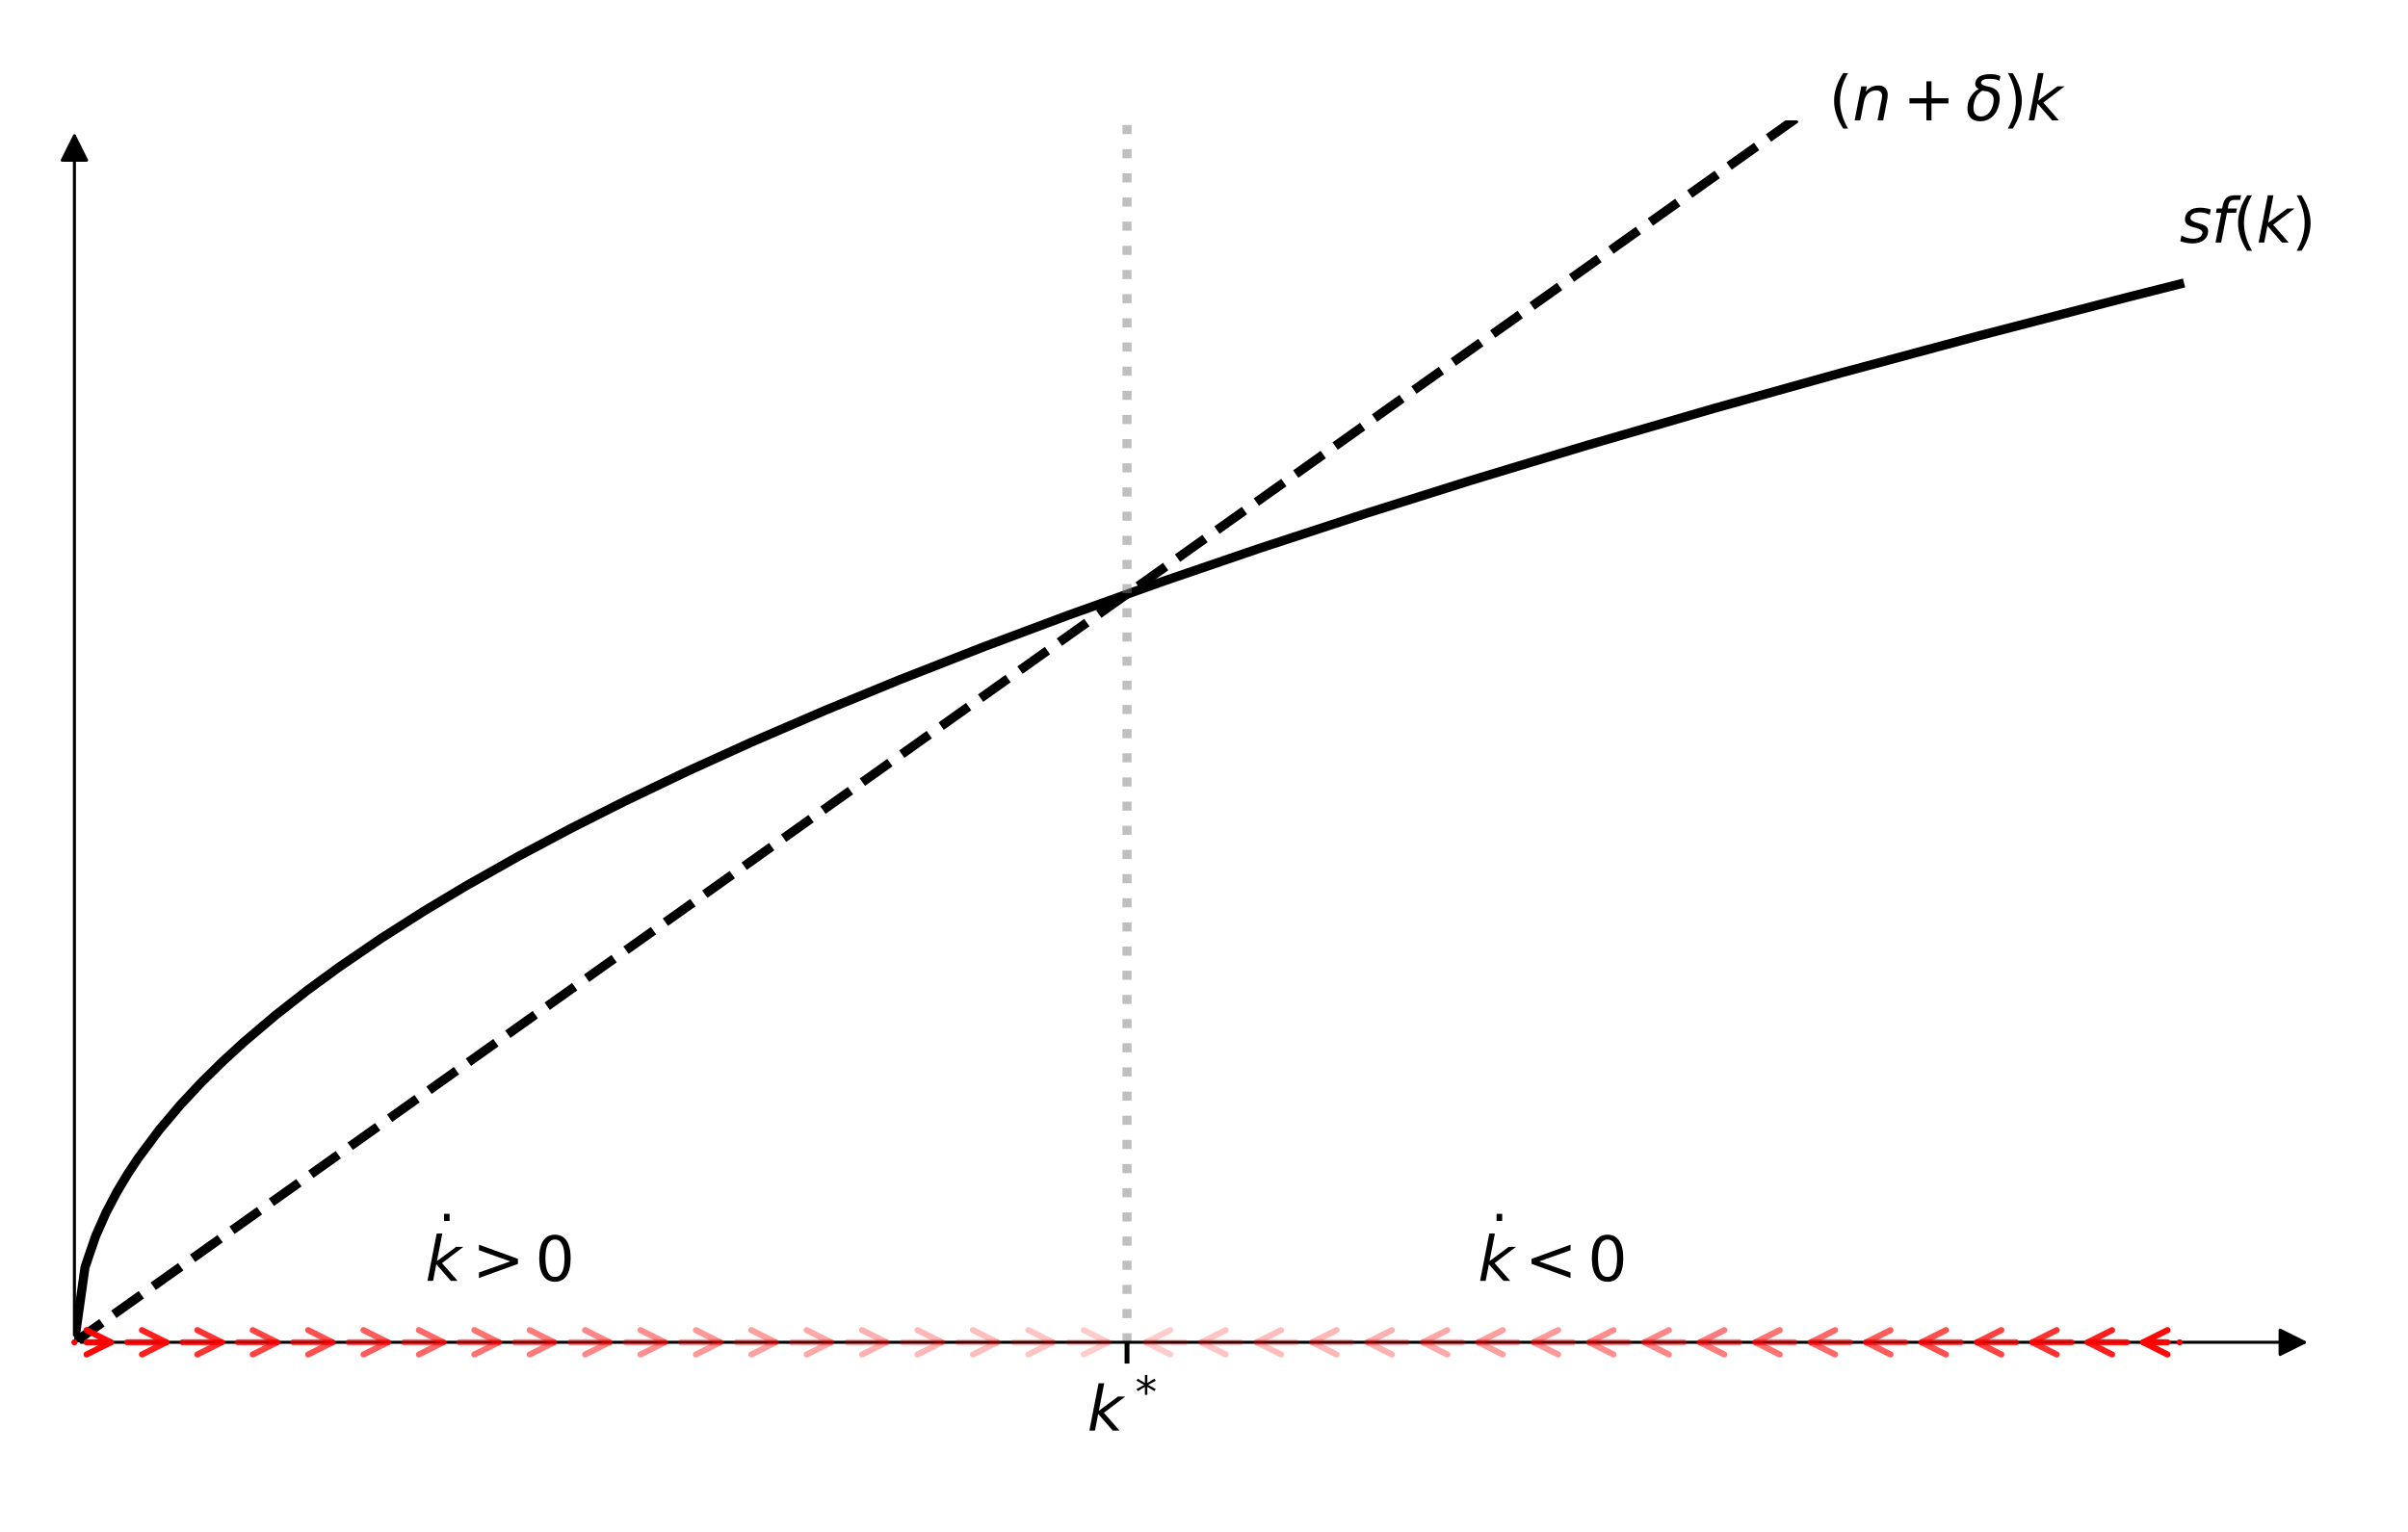 <?xml version="1.0" encoding="utf-8" standalone="no"?>
<!DOCTYPE svg PUBLIC "-//W3C//DTD SVG 1.1//EN"
  "http://www.w3.org/Graphics/SVG/1.1/DTD/svg11.dtd">
<svg xmlns:xlink="http://www.w3.org/1999/xlink" width="396pt" height="252pt" viewBox="0 0 396 252" xmlns="http://www.w3.org/2000/svg" version="1.1">
 <defs>
  <style type="text/css">*{stroke-linejoin: round; stroke-linecap: butt}</style>
 </defs>
 <g id="figure_1">
  <g id="patch_1">
   <path d="M 0 252 
L 396 252 
L 396 0 
L 0 0 
L 0 252 
z
" style="fill: none"/>
  </g>
  <g id="axes_1">
   <g id="patch_2">
    <path d="M 12.24 220.808 
L 381.522 220.808 
L 381.522 19.8 
L 12.24 19.8 
L 12.24 220.808 
z
" style="fill: none"/>
   </g>
   <g id="matplotlib.axis_1">
    <g id="xtick_1">
     <g id="line2d_1">
      <defs>
       <path id="m7e97cd23e0" d="M 0 0 
L 0 3.5 
" style="stroke: #000000; stroke-width: 0.8"/>
      </defs>
      <g>
       <use xlink:href="#m7e97cd23e0" x="185.341" y="220.808" style="stroke: #000000; stroke-width: 0.8"/>
      </g>
     </g>
     <g id="text_1">
      <!-- $k^*$ -->
      <g transform="translate(178.791 235.406) scale(0.1 -0.1)">
       <defs>
        <path id="DejaVuSans-Oblique-6b" d="M 1172 4863 
L 1747 4863 
L 1197 2028 
L 3169 3500 
L 3916 3500 
L 1716 1825 
L 3322 0 
L 2625 0 
L 1131 1709 
L 800 0 
L 225 0 
L 1172 4863 
z
" transform="scale(0.016)"/>
        <path id="DejaVuSans-2a" d="M 3009 3897 
L 1888 3291 
L 3009 2681 
L 2828 2375 
L 1778 3009 
L 1778 1831 
L 1422 1831 
L 1422 3009 
L 372 2375 
L 191 2681 
L 1313 3291 
L 191 3897 
L 372 4206 
L 1422 3572 
L 1422 4750 
L 1778 4750 
L 1778 3572 
L 2828 4206 
L 3009 3897 
z
" transform="scale(0.016)"/>
       </defs>
       <use xlink:href="#DejaVuSans-Oblique-6b" transform="translate(0 0.766)"/>
       <use xlink:href="#DejaVuSans-2a" transform="translate(78.996 39.047) scale(0.7)"/>
      </g>
     </g>
    </g>
   </g>
   <g id="matplotlib.axis_2"/>
   <g id="line2d_2">
    <path d="M 12.24 220.808 
L 13.98 208.468 
L 15.719 203.357 
L 17.459 199.434 
L 19.199 196.128 
L 20.939 193.215 
L 22.678 190.581 
L 26.158 185.905 
L 29.637 181.785 
L 33.116 178.061 
L 36.596 174.636 
L 40.075 171.448 
L 45.294 167.019 
L 50.514 162.928 
L 55.733 159.108 
L 62.692 154.355 
L 69.65 149.92 
L 76.609 145.746 
L 85.308 140.835 
L 94.006 136.209 
L 102.705 131.823 
L 113.143 126.829 
L 123.581 122.087 
L 135.759 116.829 
L 147.937 111.823 
L 161.855 106.371 
L 175.772 101.167 
L 191.43 95.57 
L 207.087 90.213 
L 224.484 84.508 
L 241.881 79.031 
L 261.018 73.242 
L 281.895 67.175 
L 302.771 61.339 
L 325.387 55.249 
L 349.743 48.931 
L 358.442 46.73 
L 358.442 46.73 
" clip-path="url(#pbf045ddc56)" style="fill: none; stroke: #000000; stroke-width: 1.5; stroke-linecap: square"/>
   </g>
   <g id="line2d_3">
    <path d="M 12.24 220.808 
L 324.163 -1 
L 324.163 -1 
" clip-path="url(#pbf045ddc56)" style="fill: none; stroke-dasharray: 5.55,2.4; stroke-dashoffset: 0; stroke: #000000; stroke-width: 1.5"/>
   </g>
   <g id="line2d_4">
    <path d="M 185.341 220.808 
L 185.341 19.8 
" clip-path="url(#pbf045ddc56)" style="fill: none; stroke-dasharray: 1.5,2.475; stroke-dashoffset: 0; stroke: #808080; stroke-opacity: 0.5; stroke-width: 1.5"/>
   </g>
   <g id="text_2">
    <!-- $sf(k)$ -->
    <g transform="translate(358.442 39.901) scale(0.1 -0.1)">
     <defs>
      <path id="DejaVuSans-Oblique-73" d="M 3200 3397 
L 3091 2853 
Q 2863 2978 2609 3040 
Q 2356 3103 2088 3103 
Q 1634 3103 1373 2948 
Q 1113 2794 1113 2528 
Q 1113 2219 1719 2053 
Q 1766 2041 1788 2034 
L 1972 1978 
Q 2547 1819 2739 1644 
Q 2931 1469 2931 1166 
Q 2931 609 2489 259 
Q 2047 -91 1331 -91 
Q 1053 -91 747 -37 
Q 441 16 72 128 
L 184 722 
Q 500 559 806 475 
Q 1113 391 1394 391 
Q 1816 391 2080 572 
Q 2344 753 2344 1031 
Q 2344 1331 1650 1516 
L 1591 1531 
L 1394 1581 
Q 956 1697 753 1886 
Q 550 2075 550 2369 
Q 550 2928 970 3256 
Q 1391 3584 2113 3584 
Q 2397 3584 2667 3537 
Q 2938 3491 3200 3397 
z
" transform="scale(0.016)"/>
      <path id="DejaVuSans-Oblique-66" d="M 3059 4863 
L 2969 4384 
L 2419 4384 
Q 2106 4384 1964 4261 
Q 1822 4138 1753 3809 
L 1691 3500 
L 2638 3500 
L 2553 3053 
L 1606 3053 
L 1013 0 
L 434 0 
L 1031 3053 
L 481 3053 
L 563 3500 
L 1113 3500 
L 1159 3744 
Q 1278 4363 1576 4613 
Q 1875 4863 2516 4863 
L 3059 4863 
z
" transform="scale(0.016)"/>
      <path id="DejaVuSans-28" d="M 1984 4856 
Q 1566 4138 1362 3434 
Q 1159 2731 1159 2009 
Q 1159 1288 1364 580 
Q 1569 -128 1984 -844 
L 1484 -844 
Q 1016 -109 783 600 
Q 550 1309 550 2009 
Q 550 2706 781 3412 
Q 1013 4119 1484 4856 
L 1984 4856 
z
" transform="scale(0.016)"/>
      <path id="DejaVuSans-29" d="M 513 4856 
L 1013 4856 
Q 1481 4119 1714 3412 
Q 1947 2706 1947 2009 
Q 1947 1309 1714 600 
Q 1481 -109 1013 -844 
L 513 -844 
Q 928 -128 1133 580 
Q 1338 1288 1338 2009 
Q 1338 2731 1133 3434 
Q 928 4138 513 4856 
z
" transform="scale(0.016)"/>
     </defs>
     <use xlink:href="#DejaVuSans-Oblique-73" transform="translate(0 0.016)"/>
     <use xlink:href="#DejaVuSans-Oblique-66" transform="translate(52.1 0.016)"/>
     <use xlink:href="#DejaVuSans-28" transform="translate(87.305 0.016)"/>
     <use xlink:href="#DejaVuSans-Oblique-6b" transform="translate(126.318 0.016)"/>
     <use xlink:href="#DejaVuSans-29" transform="translate(184.229 0.016)"/>
    </g>
   </g>
   <g id="text_3">
    <!-- $(n+\delta)k$ -->
    <g transform="translate(300.741 19.8) scale(0.1 -0.1)">
     <defs>
      <path id="DejaVuSans-Oblique-6e" d="M 3566 2113 
L 3156 0 
L 2578 0 
L 2988 2091 
Q 3016 2238 3031 2350 
Q 3047 2463 3047 2528 
Q 3047 2791 2881 2937 
Q 2716 3084 2419 3084 
Q 1956 3084 1622 2776 
Q 1288 2469 1184 1941 
L 800 0 
L 225 0 
L 903 3500 
L 1478 3500 
L 1363 2950 
Q 1603 3253 1940 3418 
Q 2278 3584 2650 3584 
Q 3113 3584 3367 3334 
Q 3622 3084 3622 2631 
Q 3622 2519 3608 2391 
Q 3594 2263 3566 2113 
z
" transform="scale(0.016)"/>
      <path id="DejaVuSans-2b" d="M 2944 4013 
L 2944 2272 
L 4684 2272 
L 4684 1741 
L 2944 1741 
L 2944 0 
L 2419 0 
L 2419 1741 
L 678 1741 
L 678 2272 
L 2419 2272 
L 2419 4013 
L 2944 4013 
z
" transform="scale(0.016)"/>
      <path id="DejaVuSans-Oblique-3b4" d="M 3472 4053 
Q 3197 4272 2450 4272 
Q 1659 4272 1588 3906 
Q 1531 3619 2328 3469 
Q 2953 3353 3253 3003 
Q 3616 2581 3447 1716 
Q 3284 888 2763 400 
Q 2238 -91 1488 -91 
Q 741 -91 406 400 
Q 72 888 241 1747 
Q 363 2384 891 2900 
Q 1097 3100 1353 3213 
Q 913 3459 1000 3900 
Q 1166 4750 2544 4750 
Q 3234 4750 3566 4531 
L 3472 4053 
z
M 1753 3056 
Q 1525 2966 1306 2738 
Q 969 2384 847 1747 
Q 722 1113 919 756 
Q 1119 397 1584 397 
Q 2044 397 2381 759 
Q 2722 1122 2838 1716 
Q 2956 2338 2731 2638 
Q 2491 2959 2103 2994 
Q 1906 3013 1753 3056 
z
" transform="scale(0.016)"/>
     </defs>
     <use xlink:href="#DejaVuSans-28" transform="translate(0 0.016)"/>
     <use xlink:href="#DejaVuSans-Oblique-6e" transform="translate(39.014 0.016)"/>
     <use xlink:href="#DejaVuSans-2b" transform="translate(121.875 0.016)"/>
     <use xlink:href="#DejaVuSans-Oblique-3b4" transform="translate(225.146 0.016)"/>
     <use xlink:href="#DejaVuSans-29" transform="translate(286.328 0.016)"/>
     <use xlink:href="#DejaVuSans-Oblique-6b" transform="translate(325.342 0.016)"/>
    </g>
   </g>
   <g id="text_4">
    <!-- $\dot{k}&gt;0$ -->
    <g transform="translate(69.94 210.758) scale(0.1 -0.1)">
     <defs>
      <path id="DejaVuSans-307" d="M -1894 4863 
L -1319 4863 
L -1319 4134 
L -1894 4134 
L -1894 4863 
z
M -1600 3584 
L -1600 3584 
z
" transform="scale(0.016)"/>
      <path id="DejaVuSans-3e" d="M 678 3150 
L 678 3719 
L 4684 2266 
L 4684 1747 
L 678 294 
L 678 863 
L 3897 2003 
L 678 3150 
z
" transform="scale(0.016)"/>
      <path id="DejaVuSans-30" d="M 2034 4250 
Q 1547 4250 1301 3770 
Q 1056 3291 1056 2328 
Q 1056 1369 1301 889 
Q 1547 409 2034 409 
Q 2525 409 2770 889 
Q 3016 1369 3016 2328 
Q 3016 3291 2770 3770 
Q 2525 4250 2034 4250 
z
M 2034 4750 
Q 2819 4750 3233 4129 
Q 3647 3509 3647 2328 
Q 3647 1150 3233 529 
Q 2819 -91 2034 -91 
Q 1250 -91 836 529 
Q 422 1150 422 2328 
Q 422 3509 836 4129 
Q 1250 4750 2034 4750 
z
" transform="scale(0.016)"/>
     </defs>
     <use xlink:href="#DejaVuSans-307" transform="translate(61.071 33.016)"/>
     <use xlink:href="#DejaVuSans-Oblique-6b" transform="translate(0 0.531)"/>
     <use xlink:href="#DejaVuSans-3e" transform="translate(77.393 0.531)"/>
     <use xlink:href="#DejaVuSans-30" transform="translate(180.664 0.531)"/>
    </g>
   </g>
   <g id="text_5">
    <!-- $\dot{k}&lt;0$ -->
    <g transform="translate(243.041 210.758) scale(0.1 -0.1)">
     <defs>
      <path id="DejaVuSans-3c" d="M 4684 3150 
L 1459 2003 
L 4684 863 
L 4684 294 
L 678 1747 
L 678 2266 
L 4684 3719 
L 4684 3150 
z
" transform="scale(0.016)"/>
     </defs>
     <use xlink:href="#DejaVuSans-307" transform="translate(61.071 33.016)"/>
     <use xlink:href="#DejaVuSans-Oblique-6b" transform="translate(0 0.531)"/>
     <use xlink:href="#DejaVuSans-3c" transform="translate(77.393 0.531)"/>
     <use xlink:href="#DejaVuSans-30" transform="translate(180.664 0.531)"/>
    </g>
   </g>
   <g id="patch_3">
    <path d="M 13.319 220.808 
Q 196.422 220.808 378.965 220.808 
" style="fill: none; stroke: #000000; stroke-width: 0.5; stroke-linecap: round"/>
    <path d="M 374.965 218.808 
L 378.965 220.808 
L 374.965 222.808 
z
" style="stroke: #000000; stroke-width: 0.5; stroke-linecap: round"/>
   </g>
   <g id="patch_4">
    <path d="M 12.24 219.613 
Q 12.24 120.705 12.24 22.356 
" style="fill: none; stroke: #000000; stroke-width: 0.5; stroke-linecap: round"/>
    <path d="M 10.24 26.356 
L 12.24 22.356 
L 14.24 26.356 
z
" style="stroke: #000000; stroke-width: 0.5; stroke-linecap: round"/>
   </g>
   <g id="patch_5">
    <path d="M 175.798 220.808 
Q 179.57 220.808 182.224 220.808 
" style="fill: none; opacity: 0.2; stroke: #ff0000; stroke-linecap: round"/>
    <path d="M 178.224 218.808 
L 182.224 220.808 
L 178.224 222.808 
" style="fill: none; opacity: 0.2; stroke: #ff0000; stroke-linecap: round"/>
   </g>
   <g id="patch_6">
    <path d="M 194.883 220.808 
Q 191.112 220.808 188.458 220.808 
" style="fill: none; opacity: 0.2; stroke: #ff0000; stroke-linecap: round"/>
    <path d="M 192.458 222.808 
L 188.458 220.808 
L 192.458 218.808 
" style="fill: none; opacity: 0.2; stroke: #ff0000; stroke-linecap: round"/>
   </g>
   <g id="patch_7">
    <path d="M 166.688 220.808 
Q 170.46 220.808 173.113 220.808 
" style="fill: none; opacity: 0.227; stroke: #ff0000; stroke-linecap: round"/>
    <path d="M 169.113 218.808 
L 173.113 220.808 
L 169.113 222.808 
" style="fill: none; opacity: 0.227; stroke: #ff0000; stroke-linecap: round"/>
   </g>
   <g id="patch_8">
    <path d="M 203.994 220.808 
Q 200.222 220.808 197.568 220.808 
" style="fill: none; opacity: 0.227; stroke: #ff0000; stroke-linecap: round"/>
    <path d="M 201.568 222.808 
L 197.568 220.808 
L 201.568 218.808 
" style="fill: none; opacity: 0.227; stroke: #ff0000; stroke-linecap: round"/>
   </g>
   <g id="patch_9">
    <path d="M 157.577 220.808 
Q 161.349 220.808 164.003 220.808 
" style="fill: none; opacity: 0.254; stroke: #ff0000; stroke-linecap: round"/>
    <path d="M 160.003 218.808 
L 164.003 220.808 
L 160.003 222.808 
" style="fill: none; opacity: 0.254; stroke: #ff0000; stroke-linecap: round"/>
   </g>
   <g id="patch_10">
    <path d="M 213.105 220.808 
Q 209.333 220.808 206.679 220.808 
" style="fill: none; opacity: 0.254; stroke: #ff0000; stroke-linecap: round"/>
    <path d="M 210.679 222.808 
L 206.679 220.808 
L 210.679 218.808 
" style="fill: none; opacity: 0.254; stroke: #ff0000; stroke-linecap: round"/>
   </g>
   <g id="patch_11">
    <path d="M 148.467 220.808 
Q 152.238 220.808 154.892 220.808 
" style="fill: none; opacity: 0.282; stroke: #ff0000; stroke-linecap: round"/>
    <path d="M 150.892 218.808 
L 154.892 220.808 
L 150.892 222.808 
" style="fill: none; opacity: 0.282; stroke: #ff0000; stroke-linecap: round"/>
   </g>
   <g id="patch_12">
    <path d="M 222.215 220.808 
Q 218.443 220.808 215.789 220.808 
" style="fill: none; opacity: 0.282; stroke: #ff0000; stroke-linecap: round"/>
    <path d="M 219.789 222.808 
L 215.789 220.808 
L 219.789 218.808 
" style="fill: none; opacity: 0.282; stroke: #ff0000; stroke-linecap: round"/>
   </g>
   <g id="patch_13">
    <path d="M 139.356 220.808 
Q 143.128 220.808 145.782 220.808 
" style="fill: none; opacity: 0.311; stroke: #ff0000; stroke-linecap: round"/>
    <path d="M 141.782 218.808 
L 145.782 220.808 
L 141.782 222.808 
" style="fill: none; opacity: 0.311; stroke: #ff0000; stroke-linecap: round"/>
   </g>
   <g id="patch_14">
    <path d="M 231.326 220.808 
Q 227.554 220.808 224.9 220.808 
" style="fill: none; opacity: 0.311; stroke: #ff0000; stroke-linecap: round"/>
    <path d="M 228.9 222.808 
L 224.9 220.808 
L 228.9 218.808 
" style="fill: none; opacity: 0.311; stroke: #ff0000; stroke-linecap: round"/>
   </g>
   <g id="patch_15">
    <path d="M 130.245 220.808 
Q 134.017 220.808 136.671 220.808 
" style="fill: none; opacity: 0.342; stroke: #ff0000; stroke-linecap: round"/>
    <path d="M 132.671 218.808 
L 136.671 220.808 
L 132.671 222.808 
" style="fill: none; opacity: 0.342; stroke: #ff0000; stroke-linecap: round"/>
   </g>
   <g id="patch_16">
    <path d="M 240.436 220.808 
Q 236.664 220.808 234.011 220.808 
" style="fill: none; opacity: 0.342; stroke: #ff0000; stroke-linecap: round"/>
    <path d="M 238.011 222.808 
L 234.011 220.808 
L 238.011 218.808 
" style="fill: none; opacity: 0.342; stroke: #ff0000; stroke-linecap: round"/>
   </g>
   <g id="patch_17">
    <path d="M 121.135 220.808 
Q 124.907 220.808 127.56 220.808 
" style="fill: none; opacity: 0.373; stroke: #ff0000; stroke-linecap: round"/>
    <path d="M 123.56 218.808 
L 127.56 220.808 
L 123.56 222.808 
" style="fill: none; opacity: 0.373; stroke: #ff0000; stroke-linecap: round"/>
   </g>
   <g id="patch_18">
    <path d="M 249.547 220.808 
Q 245.775 220.808 243.121 220.808 
" style="fill: none; opacity: 0.373; stroke: #ff0000; stroke-linecap: round"/>
    <path d="M 247.121 222.808 
L 243.121 220.808 
L 247.121 218.808 
" style="fill: none; opacity: 0.373; stroke: #ff0000; stroke-linecap: round"/>
   </g>
   <g id="patch_19">
    <path d="M 112.024 220.808 
Q 115.796 220.808 118.45 220.808 
" style="fill: none; opacity: 0.405; stroke: #ff0000; stroke-linecap: round"/>
    <path d="M 114.45 218.808 
L 118.45 220.808 
L 114.45 222.808 
" style="fill: none; opacity: 0.405; stroke: #ff0000; stroke-linecap: round"/>
   </g>
   <g id="patch_20">
    <path d="M 258.657 220.808 
Q 254.886 220.808 252.232 220.808 
" style="fill: none; opacity: 0.405; stroke: #ff0000; stroke-linecap: round"/>
    <path d="M 256.232 222.808 
L 252.232 220.808 
L 256.232 218.808 
" style="fill: none; opacity: 0.405; stroke: #ff0000; stroke-linecap: round"/>
   </g>
   <g id="patch_21">
    <path d="M 102.914 220.808 
Q 106.686 220.808 109.339 220.808 
" style="fill: none; opacity: 0.439; stroke: #ff0000; stroke-linecap: round"/>
    <path d="M 105.339 218.808 
L 109.339 220.808 
L 105.339 222.808 
" style="fill: none; opacity: 0.439; stroke: #ff0000; stroke-linecap: round"/>
   </g>
   <g id="patch_22">
    <path d="M 267.768 220.808 
Q 263.996 220.808 261.342 220.808 
" style="fill: none; opacity: 0.439; stroke: #ff0000; stroke-linecap: round"/>
    <path d="M 265.342 222.808 
L 261.342 220.808 
L 265.342 218.808 
" style="fill: none; opacity: 0.439; stroke: #ff0000; stroke-linecap: round"/>
   </g>
   <g id="patch_23">
    <path d="M 93.803 220.808 
Q 97.575 220.808 100.229 220.808 
" style="fill: none; opacity: 0.475; stroke: #ff0000; stroke-linecap: round"/>
    <path d="M 96.229 218.808 
L 100.229 220.808 
L 96.229 222.808 
" style="fill: none; opacity: 0.475; stroke: #ff0000; stroke-linecap: round"/>
   </g>
   <g id="patch_24">
    <path d="M 276.879 220.808 
Q 273.107 220.808 270.453 220.808 
" style="fill: none; opacity: 0.475; stroke: #ff0000; stroke-linecap: round"/>
    <path d="M 274.453 222.808 
L 270.453 220.808 
L 274.453 218.808 
" style="fill: none; opacity: 0.475; stroke: #ff0000; stroke-linecap: round"/>
   </g>
   <g id="patch_25">
    <path d="M 84.693 220.808 
Q 88.464 220.808 91.118 220.808 
" style="fill: none; opacity: 0.512; stroke: #ff0000; stroke-linecap: round"/>
    <path d="M 87.118 218.808 
L 91.118 220.808 
L 87.118 222.808 
" style="fill: none; opacity: 0.512; stroke: #ff0000; stroke-linecap: round"/>
   </g>
   <g id="patch_26">
    <path d="M 285.989 220.808 
Q 282.217 220.808 279.563 220.808 
" style="fill: none; opacity: 0.512; stroke: #ff0000; stroke-linecap: round"/>
    <path d="M 283.563 222.808 
L 279.563 220.808 
L 283.563 218.808 
" style="fill: none; opacity: 0.512; stroke: #ff0000; stroke-linecap: round"/>
   </g>
   <g id="patch_27">
    <path d="M 75.582 220.808 
Q 79.354 220.808 82.008 220.808 
" style="fill: none; opacity: 0.551; stroke: #ff0000; stroke-linecap: round"/>
    <path d="M 78.008 218.808 
L 82.008 220.808 
L 78.008 222.808 
" style="fill: none; opacity: 0.551; stroke: #ff0000; stroke-linecap: round"/>
   </g>
   <g id="patch_28">
    <path d="M 295.1 220.808 
Q 291.328 220.808 288.674 220.808 
" style="fill: none; opacity: 0.551; stroke: #ff0000; stroke-linecap: round"/>
    <path d="M 292.674 222.808 
L 288.674 220.808 
L 292.674 218.808 
" style="fill: none; opacity: 0.551; stroke: #ff0000; stroke-linecap: round"/>
   </g>
   <g id="patch_29">
    <path d="M 66.471 220.808 
Q 70.243 220.808 72.897 220.808 
" style="fill: none; opacity: 0.593; stroke: #ff0000; stroke-linecap: round"/>
    <path d="M 68.897 218.808 
L 72.897 220.808 
L 68.897 222.808 
" style="fill: none; opacity: 0.593; stroke: #ff0000; stroke-linecap: round"/>
   </g>
   <g id="patch_30">
    <path d="M 304.21 220.808 
Q 300.438 220.808 297.785 220.808 
" style="fill: none; opacity: 0.593; stroke: #ff0000; stroke-linecap: round"/>
    <path d="M 301.785 222.808 
L 297.785 220.808 
L 301.785 218.808 
" style="fill: none; opacity: 0.593; stroke: #ff0000; stroke-linecap: round"/>
   </g>
   <g id="patch_31">
    <path d="M 57.361 220.808 
Q 61.133 220.808 63.786 220.808 
" style="fill: none; opacity: 0.638; stroke: #ff0000; stroke-linecap: round"/>
    <path d="M 59.786 218.808 
L 63.786 220.808 
L 59.786 222.808 
" style="fill: none; opacity: 0.638; stroke: #ff0000; stroke-linecap: round"/>
   </g>
   <g id="patch_32">
    <path d="M 313.321 220.808 
Q 309.549 220.808 306.895 220.808 
" style="fill: none; opacity: 0.638; stroke: #ff0000; stroke-linecap: round"/>
    <path d="M 310.895 222.808 
L 306.895 220.808 
L 310.895 218.808 
" style="fill: none; opacity: 0.638; stroke: #ff0000; stroke-linecap: round"/>
   </g>
   <g id="patch_33">
    <path d="M 48.25 220.808 
Q 52.022 220.808 54.676 220.808 
" style="fill: none; opacity: 0.687; stroke: #ff0000; stroke-linecap: round"/>
    <path d="M 50.676 218.808 
L 54.676 220.808 
L 50.676 222.808 
" style="fill: none; opacity: 0.687; stroke: #ff0000; stroke-linecap: round"/>
   </g>
   <g id="patch_34">
    <path d="M 322.431 220.808 
Q 318.66 220.808 316.006 220.808 
" style="fill: none; opacity: 0.687; stroke: #ff0000; stroke-linecap: round"/>
    <path d="M 320.006 222.808 
L 316.006 220.808 
L 320.006 218.808 
" style="fill: none; opacity: 0.687; stroke: #ff0000; stroke-linecap: round"/>
   </g>
   <g id="patch_35">
    <path d="M 39.14 220.808 
Q 42.912 220.808 45.565 220.808 
" style="fill: none; opacity: 0.741; stroke: #ff0000; stroke-linecap: round"/>
    <path d="M 41.565 218.808 
L 45.565 220.808 
L 41.565 222.808 
" style="fill: none; opacity: 0.741; stroke: #ff0000; stroke-linecap: round"/>
   </g>
   <g id="patch_36">
    <path d="M 331.542 220.808 
Q 327.77 220.808 325.116 220.808 
" style="fill: none; opacity: 0.741; stroke: #ff0000; stroke-linecap: round"/>
    <path d="M 329.116 222.808 
L 325.116 220.808 
L 329.116 218.808 
" style="fill: none; opacity: 0.741; stroke: #ff0000; stroke-linecap: round"/>
   </g>
   <g id="patch_37">
    <path d="M 30.029 220.808 
Q 33.801 220.808 36.455 220.808 
" style="fill: none; opacity: 0.803; stroke: #ff0000; stroke-linecap: round"/>
    <path d="M 32.455 218.808 
L 36.455 220.808 
L 32.455 222.808 
" style="fill: none; opacity: 0.803; stroke: #ff0000; stroke-linecap: round"/>
   </g>
   <g id="patch_38">
    <path d="M 340.653 220.808 
Q 336.881 220.808 334.227 220.808 
" style="fill: none; opacity: 0.803; stroke: #ff0000; stroke-linecap: round"/>
    <path d="M 338.227 222.808 
L 334.227 220.808 
L 338.227 218.808 
" style="fill: none; opacity: 0.803; stroke: #ff0000; stroke-linecap: round"/>
   </g>
   <g id="patch_39">
    <path d="M 20.919 220.808 
Q 24.69 220.808 27.344 220.808 
" style="fill: none; opacity: 0.876; stroke: #ff0000; stroke-linecap: round"/>
    <path d="M 23.344 218.808 
L 27.344 220.808 
L 23.344 222.808 
" style="fill: none; opacity: 0.876; stroke: #ff0000; stroke-linecap: round"/>
   </g>
   <g id="patch_40">
    <path d="M 349.763 220.808 
Q 345.991 220.808 343.337 220.808 
" style="fill: none; opacity: 0.876; stroke: #ff0000; stroke-linecap: round"/>
    <path d="M 347.337 222.808 
L 343.337 220.808 
L 347.337 218.808 
" style="fill: none; opacity: 0.876; stroke: #ff0000; stroke-linecap: round"/>
   </g>
   <g id="patch_41">
    <path d="M 14.237 220.808 
Q 16.795 220.808 18.235 220.808 
" style="fill: none; opacity: 0.971; stroke: #ff0000; stroke-linecap: round"/>
    <path d="M 14.235 218.808 
L 18.235 220.808 
L 14.235 222.808 
" style="fill: none; opacity: 0.971; stroke: #ff0000; stroke-linecap: round"/>
   </g>
   <g id="patch_42">
    <path d="M 356.444 220.808 
Q 353.886 220.808 352.446 220.808 
" style="fill: none; opacity: 0.971; stroke: #ff0000; stroke-linecap: round"/>
    <path d="M 356.446 222.808 
L 352.446 220.808 
L 356.446 218.808 
" style="fill: none; opacity: 0.971; stroke: #ff0000; stroke-linecap: round"/>
   </g>
   <g id="patch_43">
    <path d="M 12.24 220.808 
Q 12.24 220.808 12.24 220.808 
" style="fill: none; stroke: #ff0000; stroke-linecap: round"/>
   </g>
   <g id="patch_44">
    <path d="M 358.442 220.808 
Q 358.442 220.808 358.442 220.808 
" style="fill: none; stroke: #ff0000; stroke-linecap: round"/>
   </g>
  </g>
 </g>
 <defs>
  <clipPath id="pbf045ddc56">
   <rect x="12.24" y="19.8" width="369.282" height="201.008"/>
  </clipPath>
 </defs>
</svg>
